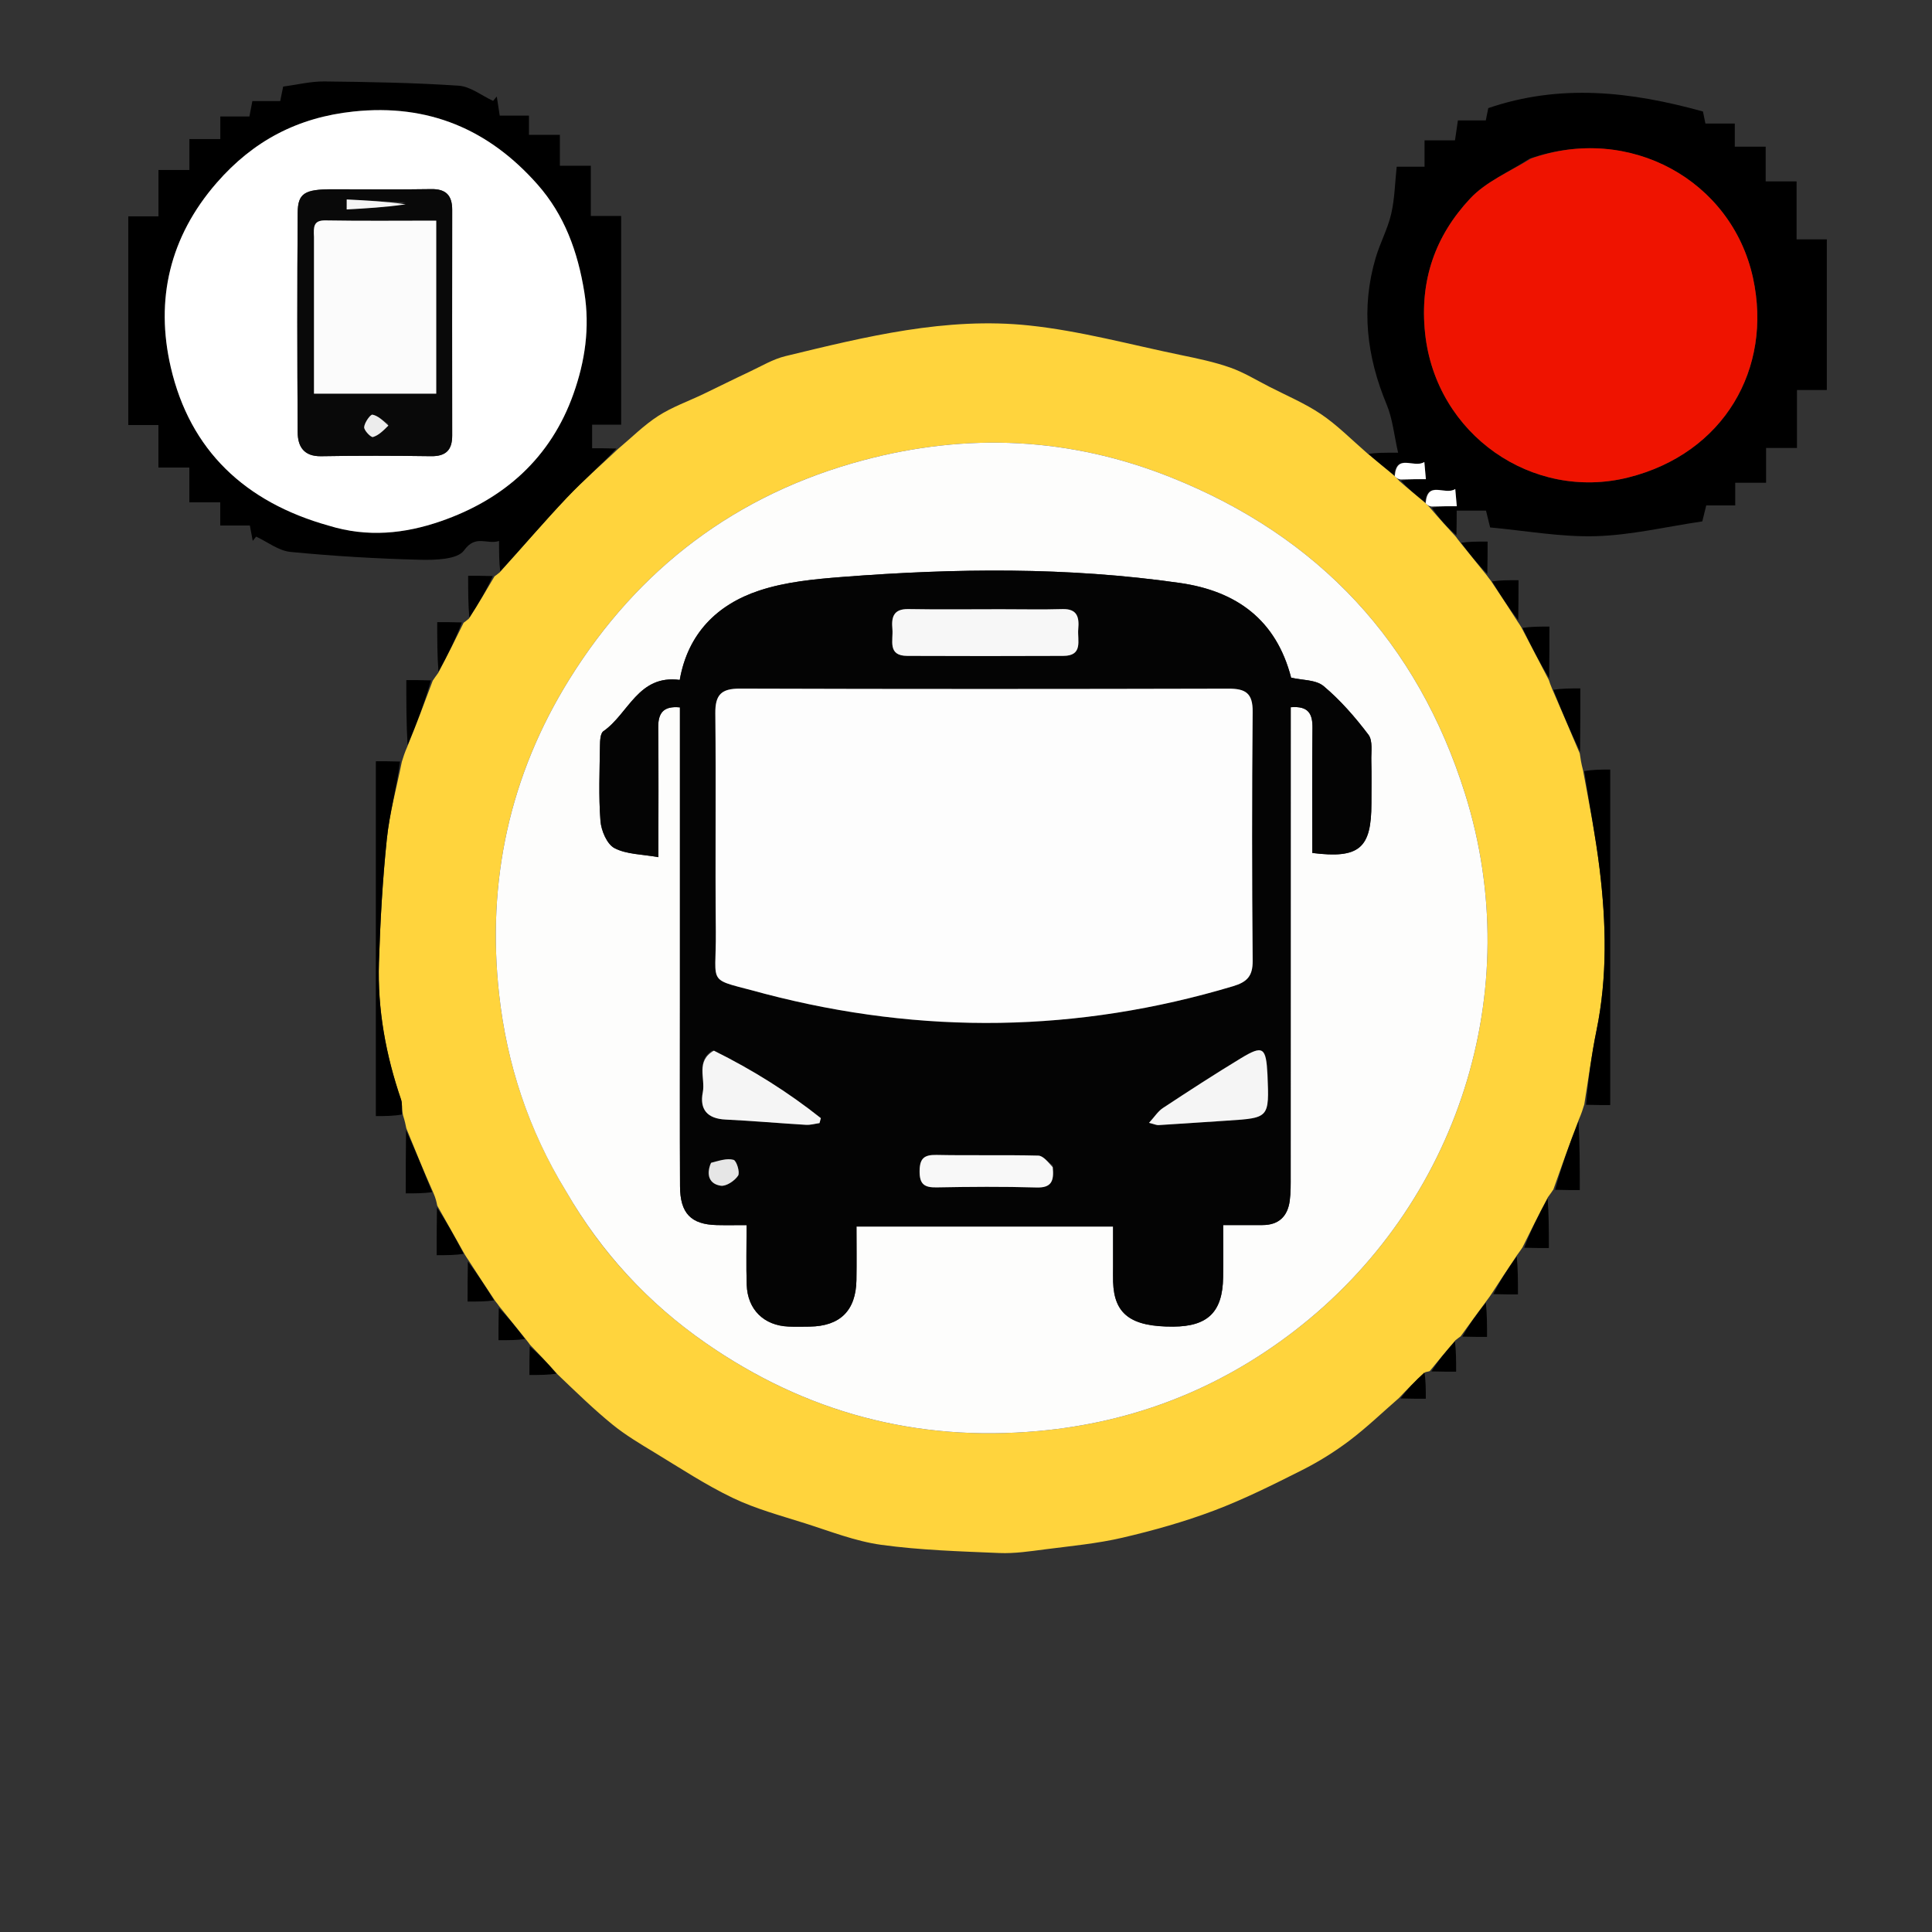<svg version="1.1" id="Layer_1" xmlns="http://www.w3.org/2000/svg" xmlns:xlink="http://www.w3.org/1999/xlink" x="0px" y="0px"
	 width="100%" viewBox="0 0 500 500" enable-background="new 0 0 500 500" xml:space="preserve">
<rect x="0" y="0" width="500" height="500" fill="#333333" stroke="none"/>
<path fill="#FFFFFF" opacity="0" stroke="none" 
	d="
M501,185 
	C501,290.667 501,395.833 501,501 
	C334.333,501 167.667,501 1,501 
	C1,334.333 1,167.667 1,1 
	C167.667,1 334.333,1 501,1 
	C501,62.167 501,123.333 501,185 
M159.091,116.011 
	C157.15,116.011 155.209,116.011 153.238,116.011 
	C153.238,113.768 153.238,112.024 153.238,109.905 
	C155.884,109.905 158.296,109.905 160.755,109.905 
	C160.755,91.768 160.755,74.02 160.755,55.892 
	C158.104,55.892 155.694,55.892 152.901,55.892 
	C152.901,51.431 152.901,47.337 152.901,42.888 
	C150.095,42.888 147.68,42.888 144.892,42.888 
	C144.892,40.099 144.892,37.68 144.892,34.896 
	C142.09,34.896 139.667,34.896 136.892,34.896 
	C136.892,33.109 136.892,31.699 136.892,29.917 
	C134.112,29.917 131.689,29.917 129.328,29.917 
	C129.036,28.019 128.802,26.496 128.569,24.974 
	C128.249,25.352 127.929,25.729 127.61,26.107 
	C124.643,24.739 121.742,22.38 118.698,22.177 
	C107.143,21.407 95.544,21.203 83.958,21.079 
	C80.421,21.04 76.874,21.936 73.28,22.41 
	C73.04,23.597 72.796,24.801 72.52,26.163 
	C69.936,26.163 67.641,26.163 65.315,26.163 
	C65.043,27.567 64.809,28.775 64.544,30.147 
	C61.964,30.147 59.673,30.147 57.015,30.147 
	C57.015,32.099 57.015,33.858 57.015,35.984 
	C54.231,35.984 51.811,35.984 49.015,35.984 
	C49.015,38.775 49.015,41.192 49.015,43.984 
	C46.226,43.984 43.811,43.984 41.011,43.984 
	C41.011,48.107 41.011,51.868 41.011,55.991 
	C38.215,55.991 35.804,55.991 33.201,55.991 
	C33.201,74.121 33.201,91.868 33.201,109.998 
	C35.785,109.998 38.208,109.998 41,109.998 
	C41,113.79 41,117.209 41,121.002 
	C43.796,121.002 46.209,121.002 49.001,121.002 
	C49.001,124.127 49.001,126.878 49.001,130.002 
	C51.799,130.002 54.217,130.002 57,130.002 
	C57,132.115 57,133.869 57,135.994 
	C59.79,135.994 62.217,135.994 64.662,135.994 
	C64.955,137.553 65.183,138.765 65.411,139.976 
	C65.703,139.61 65.995,139.243 66.287,138.877 
	C69.243,140.251 72.11,142.537 75.171,142.835 
	C86.297,143.917 97.481,144.584 108.657,144.864 
	C112.583,144.962 118.389,144.816 120.09,142.449 
	C123.116,138.239 125.97,141.008 129.156,140.007 
	C129.156,143.028 129.156,145.507 128.915,148.508 
	C128.606,148.724 128.296,148.94 127.087,149.011 
	C125.181,149.011 123.275,149.011 121.156,149.011 
	C121.156,152.9 121.156,156.443 120.916,160.507 
	C120.607,160.725 120.299,160.942 119.089,161.011 
	C117.18,161.011 115.271,161.011 113.155,161.011 
	C113.155,165.572 113.155,169.778 113.016,174.628 
	C112.674,175.138 112.332,175.649 111.089,176.011 
	C109.175,176.011 107.262,176.011 105.155,176.011 
	C105.155,181.916 105.155,187.45 105.035,193.742 
	C104.687,194.881 104.338,196.02 103.089,197.011 
	C101.159,197.011 99.229,197.011 97.272,197.011 
	C97.272,227.932 97.272,258.412 97.272,288.841 
	C99.694,288.841 101.842,288.841 104.599,289.224 
	C104.784,290.154 104.97,291.084 105.011,292.944 
	C105.011,298.279 105.011,303.615 105.011,308.844 
	C107.742,308.844 109.864,308.844 112.597,309.223 
	C112.783,310.154 112.97,311.084 113.011,312.938 
	C113.011,316.941 113.011,320.943 113.011,324.841 
	C115.761,324.841 117.876,324.841 120.51,325.085 
	C120.725,325.395 120.941,325.705 121.011,326.932 
	C121.011,330.271 121.011,333.61 121.011,336.844 
	C123.768,336.844 125.877,336.844 128.508,337.085 
	C128.724,337.395 128.94,337.704 129.011,338.922 
	C129.011,341.6 129.011,344.278 129.011,346.844 
	C131.779,346.844 133.883,346.844 136.508,347.085 
	C136.724,347.394 136.941,347.704 137.012,348.911 
	C137.012,351.261 137.012,353.61 137.012,355.841 
	C139.787,355.841 141.889,355.841 144.596,356.207 
	C149.215,360.382 153.682,364.746 158.506,368.668 
	C161.87,371.403 165.652,373.651 169.376,375.906 
	C176.067,379.958 182.638,384.306 189.67,387.672 
	C195.577,390.5 202.029,392.234 208.312,394.221 
	C214.845,396.287 221.356,398.877 228.073,399.801 
	C238.177,401.191 248.447,401.49 258.66,401.92 
	C262.576,402.084 266.548,401.474 270.463,400.969 
	C277.153,400.107 283.92,399.486 290.467,397.961 
	C298.494,396.091 306.497,393.841 314.2,390.932 
	C322.004,387.986 329.519,384.215 336.984,380.456 
	C341.261,378.302 345.395,375.728 349.216,372.842 
	C353.696,369.46 357.766,365.534 362.905,361.989 
	C364.848,361.989 366.791,361.989 368.995,361.989 
	C368.995,359.412 368.995,357.281 369.505,354.999 
	C369.674,354.947 369.844,354.895 370.909,354.989 
	C372.811,354.989 374.714,354.989 376.844,354.989 
	C376.844,352.109 376.844,349.561 377.085,346.492 
	C377.394,346.276 377.704,346.059 378.911,345.989 
	C380.814,345.989 382.718,345.989 384.844,345.989 
	C384.844,342.772 384.844,339.893 384.983,336.371 
	C385.327,335.862 385.67,335.353 386.912,334.989 
	C388.817,334.989 390.722,334.989 392.844,334.989 
	C392.844,331.436 392.844,328.225 392.984,324.372 
	C393.327,323.862 393.67,323.353 394.914,322.989 
	C396.823,322.989 398.732,322.989 400.844,322.989 
	C400.844,318.427 400.844,314.221 400.983,309.372 
	C401.326,308.862 401.668,308.351 402.911,307.989 
	C404.825,307.989 406.74,307.989 408.845,307.989 
	C408.845,301.749 408.845,295.882 408.965,289.258 
	C409.313,288.119 409.662,286.98 410.911,285.989 
	C412.841,285.989 414.771,285.989 416.727,285.989 
	C416.727,256.735 416.727,227.921 416.727,199.159 
	C414.306,199.159 412.158,199.159 409.376,198.736 
	C409.199,197.486 409.021,196.236 408.989,194.056 
	C408.989,188.721 408.989,183.385 408.989,178.159 
	C406.254,178.159 404.132,178.159 401.439,177.834 
	C401.241,177.218 401.043,176.601 400.989,175.06 
	C400.989,170.723 400.989,166.386 400.989,162.159 
	C398.243,162.159 396.126,162.159 393.49,161.915 
	C393.275,161.605 393.059,161.295 392.989,160.068 
	C392.989,156.729 392.989,153.39 392.989,150.156 
	C390.232,150.156 388.123,150.156 385.492,149.915 
	C385.276,149.605 385.06,149.296 384.989,148.078 
	C384.989,145.4 384.989,142.722 384.989,140.156 
	C382.221,140.156 380.117,140.156 377.492,139.915 
	C377.276,139.605 377.06,139.296 376.989,138.086 
	C376.989,136.149 376.989,134.211 376.989,132.142 
	C379.766,132.142 382.06,132.142 384.573,132.142 
	C384.886,133.41 385.208,134.719 385.648,136.504 
	C394.881,137.347 403.969,139.025 412.999,138.762 
	C422.153,138.495 431.25,136.309 440.555,134.936 
	C440.885,133.593 441.207,132.282 441.571,130.8 
	C444.145,130.8 446.427,130.8 449.073,130.8 
	C449.073,128.803 449.073,127.056 449.073,124.936 
	C451.85,124.936 454.277,124.936 457.062,124.936 
	C457.062,121.809 457.062,119.06 457.062,115.939 
	C459.853,115.939 462.264,115.939 465.056,115.939 
	C465.056,110.813 465.056,106.056 465.056,100.938 
	C467.853,100.938 470.262,100.938 472.78,100.938 
	C472.78,87.814 472.78,75.071 472.78,61.949 
	C470.157,61.949 467.747,61.949 464.956,61.949 
	C464.956,56.827 464.956,52.069 464.956,46.951 
	C462.157,46.951 459.745,46.951 456.958,46.951 
	C456.958,43.828 456.958,41.079 456.958,37.96 
	C454.16,37.96 451.742,37.96 448.962,37.96 
	C448.962,35.837 448.962,34.09 448.962,31.975 
	C446.172,31.975 443.745,31.975 441.359,31.975 
	C441.04,30.405 440.795,29.201 440.725,28.859 
	C421.986,23.648 403.706,21.629 385.164,27.983 
	C385.04,28.595 384.797,29.799 384.521,31.162 
	C381.944,31.162 379.652,31.162 377.306,31.162 
	C377.051,32.902 376.825,34.441 376.549,36.324 
	C373.85,36.324 371.443,36.324 368.67,36.324 
	C368.67,38.809 368.67,40.882 368.67,43.143 
	C365.989,43.143 363.697,43.143 361.463,43.143 
	C361.007,47.373 360.945,51.476 360.035,55.382 
	C359.132,59.254 357.165,62.863 356.031,66.696 
	C352.185,79.693 353.695,92.277 358.868,104.693 
	C360.415,108.405 360.787,112.606 361.828,117.156 
	C358.307,117.156 356.161,117.156 353.378,116.83 
	C349.562,113.576 345.996,109.953 341.862,107.173 
	C337.686,104.365 332.959,102.374 328.454,100.064 
	C325.119,98.355 321.876,96.359 318.369,95.124 
	C314.277,93.684 309.972,92.787 305.707,91.908 
	C292.607,89.208 279.587,85.631 266.342,84.231 
	C244.868,81.963 223.997,87.141 203.278,92.165 
	C200.035,92.951 197.032,94.775 193.962,96.214 
	C189.962,98.088 186.014,100.072 182.03,101.981 
	C178.117,103.857 173.946,105.324 170.331,107.655 
	C166.605,110.058 163.413,113.288 159.091,116.011 
z"/>
<path fill="#FFD43D" opacity="1" stroke="none" 
	d="
M370.013,354.843 
	C369.844,354.895 369.674,354.947 368.902,355.106 
	C366.204,357.423 364.109,359.633 362.013,361.843 
	C357.766,365.534 353.696,369.46 349.216,372.842 
	C345.395,375.728 341.261,378.302 336.984,380.456 
	C329.519,384.215 322.004,387.986 314.2,390.932 
	C306.497,393.841 298.494,396.091 290.467,397.961 
	C283.92,399.486 277.153,400.107 270.463,400.969 
	C266.548,401.474 262.576,402.084 258.66,401.92 
	C248.447,401.49 238.177,401.191 228.073,399.801 
	C221.356,398.877 214.845,396.287 208.312,394.221 
	C202.029,392.234 195.577,390.5 189.67,387.672 
	C182.638,384.306 176.067,379.958 169.376,375.906 
	C165.652,373.651 161.87,371.403 158.506,368.668 
	C153.682,364.746 149.215,360.382 144.293,355.682 
	C141.712,352.776 139.434,350.395 137.157,348.013 
	C136.941,347.704 136.724,347.394 136.126,346.654 
	C133.548,343.486 131.352,340.75 129.156,338.014 
	C128.94,337.704 128.724,337.395 128.119,336.645 
	C125.538,332.808 123.347,329.411 121.156,326.014 
	C120.941,325.705 120.725,325.395 120.248,324.605 
	C117.709,320.088 115.433,316.051 113.156,312.014 
	C112.97,311.084 112.783,310.154 112.149,308.7 
	C109.52,302.789 107.338,297.402 105.156,292.015 
	C104.97,291.084 104.784,290.154 104.299,288.625 
	C103.945,286.87 104.158,285.624 103.798,284.573 
	C99.858,273.069 97.674,261.248 98.067,249.1 
	C98.412,238.426 99.005,227.737 100.113,217.12 
	C100.813,210.404 102.659,203.808 103.99,197.159 
	C104.338,196.02 104.687,194.881 105.423,193.197 
	C107.871,187.154 109.93,181.657 111.99,176.159 
	C112.332,175.649 112.674,175.138 113.407,174.15 
	C115.861,169.502 117.926,165.33 119.99,161.159 
	C120.299,160.942 120.607,160.725 121.349,160.1 
	C123.851,156.18 125.919,152.668 127.987,149.157 
	C128.296,148.94 128.606,148.724 129.344,148.107 
	C135.403,141.385 140.89,134.929 146.71,128.788 
	C150.906,124.361 155.545,120.352 159.987,116.157 
	C163.413,113.288 166.605,110.058 170.331,107.655 
	C173.946,105.324 178.117,103.857 182.03,101.981 
	C186.014,100.072 189.962,98.088 193.962,96.214 
	C197.032,94.775 200.035,92.951 203.278,92.165 
	C223.997,87.141 244.868,81.963 266.342,84.231 
	C279.587,85.631 292.607,89.208 305.707,91.908 
	C309.972,92.787 314.277,93.684 318.369,95.124 
	C321.876,96.359 325.119,98.355 328.454,100.064 
	C332.959,102.374 337.686,104.365 341.862,107.173 
	C345.996,109.953 349.562,113.576 353.83,117.297 
	C356.468,119.506 358.654,121.248 360.964,123.249 
	C361.395,123.725 361.702,123.942 362.133,124.469 
	C364.451,126.516 366.646,128.253 368.964,130.249 
	C369.395,130.725 369.702,130.942 370.128,131.464 
	C372.446,134.175 374.645,136.58 376.844,138.986 
	C377.06,139.296 377.276,139.605 377.872,140.345 
	C380.45,143.512 382.647,146.249 384.844,148.986 
	C385.06,149.296 385.276,149.605 385.879,150.354 
	C388.459,154.19 390.652,157.588 392.844,160.986 
	C393.059,161.295 393.275,161.605 393.752,162.395 
	C396.291,167.246 398.568,171.616 400.844,175.985 
	C401.043,176.601 401.241,177.218 401.728,178.365 
	C404.293,184.26 406.569,189.623 408.844,194.985 
	C409.021,196.236 409.199,197.486 409.689,199.364 
	C411.349,208.305 412.965,216.584 413.985,224.936 
	C415.686,238.868 416.021,252.807 413.17,266.697 
	C411.87,273.028 411.048,279.457 410.01,285.841 
	C409.662,286.98 409.313,288.119 408.574,289.811 
	C406.125,296.189 404.068,302.015 402.01,307.841 
	C401.668,308.351 401.326,308.862 400.593,309.85 
	C398.14,314.499 396.077,318.671 394.013,322.843 
	C393.67,323.353 393.327,323.862 392.602,324.838 
	C390.151,328.483 388.082,331.663 386.013,334.843 
	C385.67,335.353 385.327,335.862 384.599,336.818 
	C382.148,340.124 380.081,342.984 378.013,345.843 
	C377.704,346.059 377.394,346.276 376.657,346.87 
	C374.157,349.78 372.085,352.312 370.013,354.843 
M146.752,308.744 
	C155.799,324.349 167.828,337.284 182.578,347.537 
	C208.476,365.54 237.12,373.207 268.717,370.349 
	C293.415,368.115 315.486,359.451 334.959,344.469 
	C377.358,311.845 395.181,256.434 379.165,205.446 
	C366.864,166.285 341.341,138.806 302.973,123.514 
	C276.893,113.119 250.287,111.927 223.354,119.124 
	C190.587,127.88 165.217,147.084 147.376,175.758 
	C131.885,200.653 125.945,228.038 129.16,257.229 
	C131.161,275.41 136.766,292.464 146.752,308.744 
z"/>
<path fill="#000000" opacity="1" stroke="none" 
	d="
M360.841,122.991 
	C358.654,121.248 356.468,119.506 354.148,117.46 
	C356.161,117.156 358.307,117.156 361.828,117.156 
	C360.787,112.606 360.415,108.405 358.868,104.693 
	C353.695,92.277 352.185,79.693 356.031,66.696 
	C357.165,62.863 359.132,59.254 360.035,55.382 
	C360.945,51.476 361.007,47.373 361.463,43.143 
	C363.697,43.143 365.989,43.143 368.67,43.143 
	C368.67,40.882 368.67,38.809 368.67,36.324 
	C371.443,36.324 373.85,36.324 376.549,36.324 
	C376.825,34.441 377.051,32.902 377.306,31.162 
	C379.652,31.162 381.944,31.162 384.521,31.162 
	C384.797,29.799 385.04,28.595 385.164,27.983 
	C403.706,21.629 421.986,23.648 440.725,28.859 
	C440.795,29.201 441.04,30.405 441.359,31.975 
	C443.745,31.975 446.172,31.975 448.962,31.975 
	C448.962,34.09 448.962,35.837 448.962,37.96 
	C451.742,37.96 454.16,37.96 456.958,37.96 
	C456.958,41.079 456.958,43.828 456.958,46.951 
	C459.745,46.951 462.157,46.951 464.956,46.951 
	C464.956,52.069 464.956,56.827 464.956,61.949 
	C467.747,61.949 470.157,61.949 472.78,61.949 
	C472.78,75.071 472.78,87.814 472.78,100.938 
	C470.262,100.938 467.853,100.938 465.056,100.938 
	C465.056,106.056 465.056,110.813 465.056,115.939 
	C462.264,115.939 459.853,115.939 457.062,115.939 
	C457.062,119.06 457.062,121.809 457.062,124.936 
	C454.277,124.936 451.85,124.936 449.073,124.936 
	C449.073,127.056 449.073,128.803 449.073,130.8 
	C446.427,130.8 444.145,130.8 441.571,130.8 
	C441.207,132.282 440.885,133.593 440.555,134.936 
	C431.25,136.309 422.153,138.495 412.999,138.762 
	C403.969,139.025 394.881,137.347 385.648,136.504 
	C385.208,134.719 384.886,133.41 384.573,132.142 
	C382.06,132.142 379.766,132.142 376.989,132.142 
	C376.989,134.211 376.989,136.149 376.916,138.536 
	C374.645,136.58 372.446,134.175 370.573,131.39 
	C372.826,131.011 374.752,131.011 377.017,131.011 
	C376.872,129.391 376.767,128.219 376.619,126.565 
	C373.898,128.301 369.43,124.185 368.841,129.991 
	C366.646,128.253 364.451,126.516 362.578,124.395 
	C364.826,124.011 366.752,124.011 369.017,124.011 
	C368.872,122.391 368.767,121.219 368.619,119.565 
	C365.898,121.301 361.43,117.185 360.841,122.991 
M395.839,41.067 
	C390.652,44.454 384.567,47.004 380.46,51.401 
	C371.457,61.04 367.346,72.528 368.823,86.315 
	C371.631,112.515 396.646,129.775 421.398,123.565 
	C446.16,117.353 458.796,95.382 453.672,71.908 
	C448.156,46.641 421.684,32.028 395.839,41.067 
z"/>
<path fill="#000000" opacity="1" stroke="none" 
	d="
M159.539,116.084 
	C155.545,120.352 150.906,124.361 146.71,128.788 
	C140.89,134.929 135.403,141.385 129.464,147.846 
	C129.156,145.507 129.156,143.028 129.156,140.007 
	C125.97,141.008 123.116,138.239 120.09,142.449 
	C118.389,144.816 112.583,144.962 108.657,144.864 
	C97.481,144.584 86.297,143.917 75.171,142.835 
	C72.11,142.537 69.243,140.251 66.287,138.877 
	C65.995,139.243 65.703,139.61 65.411,139.976 
	C65.183,138.765 64.955,137.553 64.662,135.994 
	C62.217,135.994 59.79,135.994 57,135.994 
	C57,133.869 57,132.115 57,130.002 
	C54.217,130.002 51.799,130.002 49.001,130.002 
	C49.001,126.878 49.001,124.127 49.001,121.002 
	C46.209,121.002 43.796,121.002 41,121.002 
	C41,117.209 41,113.79 41,109.998 
	C38.208,109.998 35.785,109.998 33.201,109.998 
	C33.201,91.868 33.201,74.121 33.201,55.991 
	C35.804,55.991 38.215,55.991 41.011,55.991 
	C41.011,51.868 41.011,48.107 41.011,43.984 
	C43.811,43.984 46.226,43.984 49.015,43.984 
	C49.015,41.192 49.015,38.775 49.015,35.984 
	C51.811,35.984 54.231,35.984 57.015,35.984 
	C57.015,33.858 57.015,32.099 57.015,30.147 
	C59.673,30.147 61.964,30.147 64.544,30.147 
	C64.809,28.775 65.043,27.567 65.315,26.163 
	C67.641,26.163 69.936,26.163 72.52,26.163 
	C72.796,24.801 73.04,23.597 73.28,22.41 
	C76.874,21.936 80.421,21.04 83.958,21.079 
	C95.544,21.203 107.143,21.407 118.698,22.177 
	C121.742,22.38 124.643,24.739 127.61,26.107 
	C127.929,25.729 128.249,25.352 128.569,24.974 
	C128.802,26.496 129.036,28.019 129.328,29.917 
	C131.689,29.917 134.112,29.917 136.892,29.917 
	C136.892,31.699 136.892,33.109 136.892,34.896 
	C139.667,34.896 142.09,34.896 144.892,34.896 
	C144.892,37.68 144.892,40.099 144.892,42.888 
	C147.68,42.888 150.095,42.888 152.901,42.888 
	C152.901,47.337 152.901,51.431 152.901,55.892 
	C155.694,55.892 158.104,55.892 160.755,55.892 
	C160.755,74.02 160.755,91.768 160.755,109.905 
	C158.296,109.905 155.884,109.905 153.238,109.905 
	C153.238,112.024 153.238,113.768 153.238,116.011 
	C155.209,116.011 157.15,116.011 159.539,116.084 
M85.46,136.053 
	C95.124,139.144 104.736,138.114 114.039,134.904 
	C130.48,129.233 142.551,118.474 148.416,101.916 
	C151.376,93.557 152.709,84.87 151.22,75.619 
	C149.525,65.09 146.064,55.609 139.095,47.727 
	C126.501,33.484 110.894,26.805 91.486,28.861 
	C77.014,30.394 65.526,36.458 56.059,47.334 
	C43.903,61.302 40.146,77.552 44.195,95.041 
	C49.175,116.546 63.409,129.965 85.46,136.053 
z"/>
<path fill="#000000" opacity="1" stroke="none" 
	d="
M410.46,285.915 
	C411.048,279.457 411.87,273.028 413.17,266.697 
	C416.021,252.807 415.686,238.868 413.985,224.936 
	C412.965,216.584 411.349,208.305 410.006,199.576 
	C412.158,199.159 414.306,199.159 416.727,199.159 
	C416.727,227.921 416.727,256.735 416.727,285.989 
	C414.771,285.989 412.841,285.989 410.46,285.915 
z"/>
<path fill="#000000" opacity="1" stroke="none" 
	d="
M103.54,197.085 
	C102.659,203.808 100.813,210.404 100.113,217.12 
	C99.005,227.737 98.412,238.426 98.067,249.1 
	C97.674,261.248 99.858,273.069 103.798,284.573 
	C104.158,285.624 103.945,286.87 103.994,288.433 
	C101.842,288.841 99.694,288.841 97.272,288.841 
	C97.272,258.412 97.272,227.932 97.272,197.011 
	C99.229,197.011 101.159,197.011 103.54,197.085 
z"/>
<path fill="#000000" opacity="1" stroke="none" 
	d="
M402.46,307.915 
	C404.068,302.015 406.125,296.189 408.514,290.189 
	C408.845,295.882 408.845,301.749 408.845,307.989 
	C406.74,307.989 404.825,307.989 402.46,307.915 
z"/>
<path fill="#000000" opacity="1" stroke="none" 
	d="
M408.917,194.521 
	C406.569,189.623 404.293,184.26 402.013,178.528 
	C404.132,178.159 406.254,178.159 408.989,178.159 
	C408.989,183.385 408.989,188.721 408.917,194.521 
z"/>
<path fill="#000000" opacity="1" stroke="none" 
	d="
M111.54,176.085 
	C109.93,181.657 107.871,187.154 105.483,192.819 
	C105.155,187.45 105.155,181.916 105.155,176.011 
	C107.262,176.011 109.175,176.011 111.54,176.085 
z"/>
<path fill="#000000" opacity="1" stroke="none" 
	d="
M105.083,292.479 
	C107.338,297.402 109.52,302.789 111.844,308.51 
	C109.864,308.844 107.742,308.844 105.011,308.844 
	C105.011,303.615 105.011,298.279 105.083,292.479 
z"/>
<path fill="#000000" opacity="1" stroke="none" 
	d="
M400.917,175.523 
	C398.568,171.616 396.291,167.246 394.012,162.518 
	C396.126,162.159 398.243,162.159 400.989,162.159 
	C400.989,166.386 400.989,170.723 400.917,175.523 
z"/>
<path fill="#000000" opacity="1" stroke="none" 
	d="
M113.084,312.476 
	C115.433,316.051 117.709,320.088 119.988,324.483 
	C117.876,324.841 115.761,324.841 113.011,324.841 
	C113.011,320.943 113.011,316.941 113.084,312.476 
z"/>
<path fill="#000000" opacity="1" stroke="none" 
	d="
M119.54,161.085 
	C117.926,165.33 115.861,169.502 113.476,173.829 
	C113.155,169.778 113.155,165.572 113.155,161.011 
	C115.271,161.011 117.18,161.011 119.54,161.085 
z"/>
<path fill="#000000" opacity="1" stroke="none" 
	d="
M394.464,322.916 
	C396.077,318.671 398.14,314.499 400.524,310.171 
	C400.844,314.221 400.844,318.427 400.844,322.989 
	C398.732,322.989 396.823,322.989 394.464,322.916 
z"/>
<path fill="#000000" opacity="1" stroke="none" 
	d="
M121.084,326.473 
	C123.347,329.411 125.538,332.808 127.858,336.524 
	C125.877,336.844 123.768,336.844 121.011,336.844 
	C121.011,333.61 121.011,330.271 121.084,326.473 
z"/>
<path fill="#000000" opacity="1" stroke="none" 
	d="
M127.537,149.084 
	C125.919,152.668 123.851,156.18 121.469,159.839 
	C121.156,156.443 121.156,152.9 121.156,149.011 
	C123.275,149.011 125.181,149.011 127.537,149.084 
z"/>
<path fill="#000000" opacity="1" stroke="none" 
	d="
M392.916,160.527 
	C390.652,157.588 388.459,154.19 386.14,150.474 
	C388.123,150.156 390.232,150.156 392.989,150.156 
	C392.989,153.39 392.989,156.729 392.916,160.527 
z"/>
<path fill="#000000" opacity="1" stroke="none" 
	d="
M386.463,334.916 
	C388.082,331.663 390.151,328.483 392.532,325.159 
	C392.844,328.225 392.844,331.436 392.844,334.989 
	C390.722,334.989 388.817,334.989 386.463,334.916 
z"/>
<path fill="#000000" opacity="1" stroke="none" 
	d="
M137.084,348.462 
	C139.434,350.395 141.712,352.776 143.99,355.499 
	C141.889,355.841 139.787,355.841 137.012,355.841 
	C137.012,353.61 137.012,351.261 137.084,348.462 
z"/>
<path fill="#000000" opacity="1" stroke="none" 
	d="
M378.462,345.916 
	C380.081,342.984 382.148,340.124 384.529,337.139 
	C384.844,339.893 384.844,342.772 384.844,345.989 
	C382.718,345.989 380.814,345.989 378.462,345.916 
z"/>
<path fill="#000000" opacity="1" stroke="none" 
	d="
M129.084,338.468 
	C131.352,340.75 133.548,343.486 135.865,346.533 
	C133.883,346.844 131.779,346.844 129.011,346.844 
	C129.011,344.278 129.011,341.6 129.084,338.468 
z"/>
<path fill="#000000" opacity="1" stroke="none" 
	d="
M384.916,148.532 
	C382.647,146.249 380.45,143.512 378.133,140.466 
	C380.117,140.156 382.221,140.156 384.989,140.156 
	C384.989,142.722 384.989,145.4 384.916,148.532 
z"/>
<path fill="#000000" opacity="1" stroke="none" 
	d="
M370.461,354.916 
	C372.085,352.312 374.157,349.78 376.536,347.131 
	C376.844,349.561 376.844,352.109 376.844,354.989 
	C374.714,354.989 372.811,354.989 370.461,354.916 
z"/>
<path fill="#000000" opacity="1" stroke="none" 
	d="
M362.459,361.916 
	C364.109,359.633 366.204,357.423 368.647,355.181 
	C368.995,357.281 368.995,359.412 368.995,361.989 
	C366.791,361.989 364.848,361.989 362.459,361.916 
z"/>
<path fill="#FDFDFC" opacity="1" stroke="none" 
	d="
M146.558,308.433 
	C136.766,292.464 131.161,275.41 129.16,257.229 
	C125.945,228.038 131.885,200.653 147.376,175.758 
	C165.217,147.084 190.587,127.88 223.354,119.124 
	C250.287,111.927 276.893,113.119 302.973,123.514 
	C341.341,138.806 366.864,166.285 379.165,205.446 
	C395.181,256.434 377.358,311.845 334.959,344.469 
	C315.486,359.451 293.415,368.115 268.717,370.349 
	C237.12,373.207 208.476,365.54 182.578,347.537 
	C167.828,337.284 155.799,324.349 146.558,308.433 
M175.963,259.5 
	C175.964,275.333 175.918,291.166 175.988,306.998 
	C176.019,314.021 178.831,316.892 185.507,317.051 
	C187.951,317.109 190.396,317.06 193.217,317.06 
	C193.217,322.591 193.083,327.564 193.251,332.527 
	C193.466,338.91 197.698,343.045 204.033,343.31 
	C205.863,343.387 207.699,343.346 209.532,343.323 
	C217.401,343.223 221.506,339.189 221.643,331.311 
	C221.724,326.699 221.658,322.085 221.658,317.427 
	C244.096,317.427 265.977,317.427 288.064,317.427 
	C288.064,321.114 288.064,324.439 288.064,327.764 
	C288.064,329.097 288.029,330.431 288.071,331.763 
	C288.337,340.139 292.717,343.388 303.638,343.328 
	C312.584,343.278 316.41,339.534 316.544,330.594 
	C316.611,326.177 316.556,321.757 316.556,317.048 
	C320.442,317.048 323.586,317.049 326.73,317.047 
	C330.934,317.044 333.237,314.795 333.779,310.778 
	C334.066,308.643 334.028,306.455 334.028,304.292 
	C334.041,265.625 334.038,226.959 334.038,188.293 
	C334.038,186.542 334.038,184.791 334.038,183.032 
	C338.734,182.639 339.713,184.833 339.669,188.475 
	C339.537,199.255 339.622,210.038 339.622,220.746 
	C351.8,222.272 354.922,219.547 354.922,207.917 
	C354.923,204.25 354.995,200.582 354.896,196.918 
	C354.833,194.618 355.331,191.706 354.152,190.146 
	C350.72,185.605 346.901,181.213 342.556,177.569 
	C340.534,175.874 336.948,176.044 334.147,175.387 
	C330.271,160.408 320.037,152.972 305.338,150.866 
	C276.31,146.707 247.179,147.051 218.047,149.31 
	C210.781,149.874 203.292,150.58 196.447,152.853 
	C185.614,156.451 178.02,163.946 175.916,175.965 
	C165.158,174.531 162.651,184.763 156.154,189.238 
	C155.364,189.783 155.287,191.695 155.271,192.979 
	C155.187,199.477 154.899,206.004 155.401,212.465 
	C155.596,214.973 157.083,218.479 159.04,219.5 
	C162.175,221.133 166.191,221.074 170.389,221.831 
	C170.389,209.962 170.468,199.148 170.347,188.337 
	C170.305,184.576 171.615,182.652 175.963,183.067 
	C175.963,208.246 175.963,233.373 175.963,259.5 
z"/>
<path fill="#FFFFFF" opacity="1" stroke="none" 
	d="
M360.964,123.249 
	C361.43,117.185 365.898,121.301 368.619,119.565 
	C368.767,121.219 368.872,122.391 369.017,124.011 
	C366.752,124.011 364.826,124.011 362.455,124.085 
	C361.702,123.942 361.395,123.725 360.964,123.249 
z"/>
<path fill="#FFFFFF" opacity="1" stroke="none" 
	d="
M368.964,130.249 
	C369.43,124.185 373.898,128.301 376.619,126.565 
	C376.767,128.219 376.872,129.391 377.017,131.011 
	C374.752,131.011 372.826,131.011 370.455,131.085 
	C369.702,130.942 369.395,130.725 368.964,130.249 
z"/>
<path fill="#EF1300" opacity="1" stroke="none" 
	d="
M396.238,41.028 
	C421.684,32.028 448.156,46.641 453.672,71.908 
	C458.796,95.382 446.16,117.353 421.398,123.565 
	C396.646,129.775 371.631,112.515 368.823,86.315 
	C367.346,72.528 371.457,61.04 380.46,51.401 
	C384.567,47.004 390.652,44.454 396.238,41.028 
z"/>
<path fill="#FFFFFF" opacity="1" stroke="none" 
	d="
M85.031,136.029 
	C63.409,129.965 49.175,116.546 44.195,95.041 
	C40.146,77.552 43.903,61.302 56.059,47.334 
	C65.526,36.458 77.014,30.394 91.486,28.861 
	C110.894,26.805 126.501,33.484 139.095,47.727 
	C146.064,55.609 149.525,65.09 151.22,75.619 
	C152.709,84.87 151.376,93.557 148.416,101.916 
	C142.551,118.474 130.48,129.233 114.039,134.904 
	C104.736,138.114 95.124,139.144 85.031,136.029 
M85.698,48.983 
	C78.887,48.992 77.084,50.007 77.046,55.003 
	C76.9,73.969 76.922,92.937 77.043,111.903 
	C77.066,115.571 78.646,118.147 83.106,118.068 
	C92.586,117.899 102.073,117.927 111.554,118.06 
	C115.392,118.114 117.031,116.461 117.026,112.73 
	C117.001,93.264 117.001,73.798 117.027,54.332 
	C117.032,50.638 115.484,48.879 111.61,48.942 
	C103.294,49.078 94.973,48.984 85.698,48.983 
z"/>
<path fill="#040404" opacity="1" stroke="none" 
	d="
M175.963,259 
	C175.963,233.373 175.963,208.246 175.963,183.067 
	C171.615,182.652 170.305,184.576 170.347,188.337 
	C170.468,199.148 170.389,209.962 170.389,221.831 
	C166.191,221.074 162.175,221.133 159.04,219.5 
	C157.083,218.479 155.596,214.973 155.401,212.465 
	C154.899,206.004 155.187,199.477 155.271,192.979 
	C155.287,191.695 155.364,189.783 156.154,189.238 
	C162.651,184.763 165.158,174.531 175.916,175.965 
	C178.02,163.946 185.614,156.451 196.447,152.853 
	C203.292,150.58 210.781,149.874 218.047,149.31 
	C247.179,147.051 276.31,146.707 305.338,150.866 
	C320.037,152.972 330.271,160.408 334.147,175.387 
	C336.948,176.044 340.534,175.874 342.556,177.569 
	C346.901,181.213 350.72,185.605 354.152,190.146 
	C355.331,191.706 354.833,194.618 354.896,196.918 
	C354.995,200.582 354.923,204.25 354.922,207.917 
	C354.922,219.547 351.8,222.272 339.622,220.746 
	C339.622,210.038 339.537,199.255 339.669,188.475 
	C339.713,184.833 338.734,182.639 334.038,183.032 
	C334.038,184.791 334.038,186.542 334.038,188.293 
	C334.038,226.959 334.041,265.625 334.028,304.292 
	C334.028,306.455 334.066,308.643 333.779,310.778 
	C333.237,314.795 330.934,317.044 326.73,317.047 
	C323.586,317.049 320.442,317.048 316.556,317.048 
	C316.556,321.757 316.611,326.177 316.544,330.594 
	C316.41,339.534 312.584,343.278 303.638,343.328 
	C292.717,343.388 288.337,340.139 288.071,331.763 
	C288.029,330.431 288.064,329.097 288.064,327.764 
	C288.064,324.439 288.064,321.114 288.064,317.427 
	C265.977,317.427 244.096,317.427 221.658,317.427 
	C221.658,322.085 221.724,326.699 221.643,331.311 
	C221.506,339.189 217.401,343.223 209.532,343.323 
	C207.699,343.346 205.863,343.387 204.033,343.31 
	C197.698,343.045 193.466,338.91 193.251,332.527 
	C193.083,327.564 193.217,322.591 193.217,317.06 
	C190.396,317.06 187.951,317.109 185.507,317.051 
	C178.831,316.892 176.019,314.021 175.988,306.998 
	C175.918,291.166 175.964,275.333 175.963,259 
M198.249,257.258 
	C238.724,267.861 278.992,267.233 319.107,255.234 
	C322.719,254.154 324.224,252.637 324.189,248.668 
	C324.002,227.172 323.99,205.673 324.187,184.177 
	C324.231,179.423 322.371,178.211 317.97,178.223 
	C275.808,178.33 233.646,178.344 191.484,178.209 
	C186.686,178.194 185.072,179.793 185.125,184.593 
	C185.33,203.422 185.07,222.256 185.254,241.085 
	C185.396,255.72 182.457,252.892 198.249,257.258 
M258.5,157.667 
	C250.687,157.667 242.872,157.765 235.061,157.627 
	C231.18,157.558 230.666,159.792 230.95,162.79 
	C231.221,165.653 229.568,169.723 234.797,169.746 
	C248.261,169.805 261.727,169.802 275.191,169.746 
	C280.412,169.724 278.787,165.673 279.051,162.801 
	C279.325,159.816 278.857,157.515 274.958,157.631 
	C269.809,157.784 264.653,157.667 258.5,157.667 
M184.349,271.864 
	C179.987,274.637 182.598,279.064 181.882,282.681 
	C181.004,287.119 183.051,289.515 187.766,289.74 
	C194.712,290.071 201.645,290.693 208.588,291.107 
	C209.742,291.176 210.921,290.821 212.088,290.661 
	C212.204,290.233 212.32,289.804 212.436,289.376 
	C203.962,282.646 194.826,276.899 184.349,271.864 
M328.018,277.724 
	C327.663,270.972 326.851,270.419 321.16,273.865 
	C314.333,278 307.637,282.357 300.97,286.748 
	C299.684,287.595 298.792,289.04 297.367,290.592 
	C298.846,290.961 299.333,291.209 299.803,291.18 
	C305.784,290.812 311.762,290.394 317.741,290.007 
	C328.484,289.311 328.484,289.317 328.018,277.724 
M272.443,301.589 
	C271.198,300.711 269.972,299.106 268.705,299.073 
	C259.924,298.851 251.131,299.073 242.348,298.895 
	C239.128,298.83 238.011,299.822 237.99,303.12 
	C237.969,306.505 239.254,307.355 242.398,307.296 
	C251.017,307.133 259.645,307.063 268.259,307.32 
	C272.072,307.434 272.834,305.716 272.443,301.589 
M183.827,301.257 
	C182.672,304.138 183.638,306.445 186.54,306.864 
	C187.943,307.066 190.128,305.6 191.014,304.263 
	C191.562,303.435 190.625,300.386 189.843,300.168 
	C188.137,299.693 186.104,300.388 183.827,301.257 
z"/>
<path fill="#090909" opacity="1" stroke="none" 
	d="
M86.176,48.983 
	C94.973,48.984 103.294,49.078 111.61,48.942 
	C115.484,48.879 117.032,50.638 117.027,54.332 
	C117.001,73.798 117.001,93.264 117.026,112.73 
	C117.031,116.461 115.392,118.114 111.554,118.06 
	C102.073,117.927 92.586,117.899 83.106,118.068 
	C78.646,118.147 77.066,115.571 77.043,111.903 
	C76.922,92.937 76.9,73.969 77.046,55.003 
	C77.084,50.007 78.887,48.992 86.176,48.983 
M81.259,61.769 
	C81.259,75.169 81.259,88.568 81.259,101.885 
	C92.305,101.885 102.684,101.885 112.896,101.885 
	C112.896,86.818 112.896,72.107 112.896,57.1 
	C103.121,57.1 93.667,57.203 84.218,57.041 
	C81.124,56.987 81.12,58.689 81.259,61.769 
M100.489,109.758 
	C99.141,108.877 97.871,107.61 96.406,107.316 
	C95.863,107.208 94.346,109.338 94.245,110.53 
	C94.173,111.371 95.998,113.251 96.52,113.1 
	C97.991,112.672 99.227,111.434 100.489,109.758 
M104.999,52.4 
	C99.91,52.14 94.82,51.88 89.731,51.621 
	C89.729,52.482 89.727,53.343 89.726,54.204 
	C94.806,53.922 99.887,53.64 104.999,52.4 
z"/>
<path fill="#FDFDFD" opacity="1" stroke="none" 
	d="
M197.849,257.169 
	C182.457,252.892 185.396,255.72 185.254,241.085 
	C185.07,222.256 185.33,203.422 185.125,184.593 
	C185.072,179.793 186.686,178.194 191.484,178.209 
	C233.646,178.344 275.808,178.33 317.97,178.223 
	C322.371,178.211 324.231,179.423 324.187,184.177 
	C323.99,205.673 324.002,227.172 324.189,248.668 
	C324.224,252.637 322.719,254.154 319.107,255.234 
	C278.992,267.233 238.724,267.861 197.849,257.169 
z"/>
<path fill="#F7F7F7" opacity="1" stroke="none" 
	d="
M258.999,157.667 
	C264.653,157.667 269.809,157.784 274.958,157.631 
	C278.857,157.515 279.325,159.816 279.051,162.801 
	C278.787,165.673 280.412,169.724 275.191,169.746 
	C261.727,169.802 248.261,169.805 234.797,169.746 
	C229.568,169.723 231.221,165.653 230.95,162.79 
	C230.666,159.792 231.18,157.558 235.061,157.627 
	C242.872,157.765 250.687,157.667 258.999,157.667 
z"/>
<path fill="#F5F5F5" opacity="1" stroke="none" 
	d="
M184.753,271.903 
	C194.826,276.899 203.962,282.646 212.436,289.376 
	C212.32,289.804 212.204,290.233 212.088,290.661 
	C210.921,290.821 209.742,291.176 208.588,291.107 
	C201.645,290.693 194.712,290.071 187.766,289.74 
	C183.051,289.515 181.004,287.119 181.882,282.681 
	C182.598,279.064 179.987,274.637 184.753,271.903 
z"/>
<path fill="#F5F5F5" opacity="1" stroke="none" 
	d="
M328.024,278.185 
	C328.484,289.317 328.484,289.311 317.741,290.007 
	C311.762,290.394 305.784,290.812 299.803,291.18 
	C299.333,291.209 298.846,290.961 297.367,290.592 
	C298.792,289.04 299.684,287.595 300.97,286.748 
	C307.637,282.357 314.333,278 321.16,273.865 
	C326.851,270.419 327.663,270.972 328.024,278.185 
z"/>
<path fill="#F8F8F8" opacity="1" stroke="none" 
	d="
M272.447,302.076 
	C272.834,305.716 272.072,307.434 268.259,307.32 
	C259.645,307.063 251.017,307.133 242.398,307.296 
	C239.254,307.355 237.969,306.505 237.99,303.12 
	C238.011,299.822 239.128,298.83 242.348,298.895 
	C251.131,299.073 259.924,298.851 268.705,299.073 
	C269.972,299.106 271.198,300.711 272.447,302.076 
z"/>
<path fill="#E6E6E6" opacity="1" stroke="none" 
	d="
M184.016,300.931 
	C186.104,300.388 188.137,299.693 189.843,300.168 
	C190.625,300.386 191.562,303.435 191.014,304.263 
	C190.128,305.6 187.943,307.066 186.54,306.864 
	C183.638,306.445 182.672,304.138 184.016,300.931 
z"/>
<path fill="#FBFBFB" opacity="1" stroke="none" 
	d="
M81.259,61.297 
	C81.12,58.689 81.124,56.987 84.218,57.041 
	C93.667,57.203 103.121,57.1 112.896,57.1 
	C112.896,72.107 112.896,86.818 112.896,101.885 
	C102.684,101.885 92.305,101.885 81.259,101.885 
	C81.259,88.568 81.259,75.169 81.259,61.297 
z"/>
<path fill="#ECECEC" opacity="1" stroke="none" 
	d="
M100.522,110.137 
	C99.227,111.434 97.991,112.672 96.52,113.1 
	C95.998,113.251 94.173,111.371 94.245,110.53 
	C94.346,109.338 95.863,107.208 96.406,107.316 
	C97.871,107.61 99.141,108.877 100.522,110.137 
z"/>
<path fill="#F4F4F4" opacity="1" stroke="none" 
	d="
M104.984,52.879 
	C99.887,53.64 94.806,53.922 89.726,54.204 
	C89.727,53.343 89.729,52.482 89.731,51.621 
	C94.82,51.88 99.91,52.14 104.984,52.879 
z"/>
</svg>
